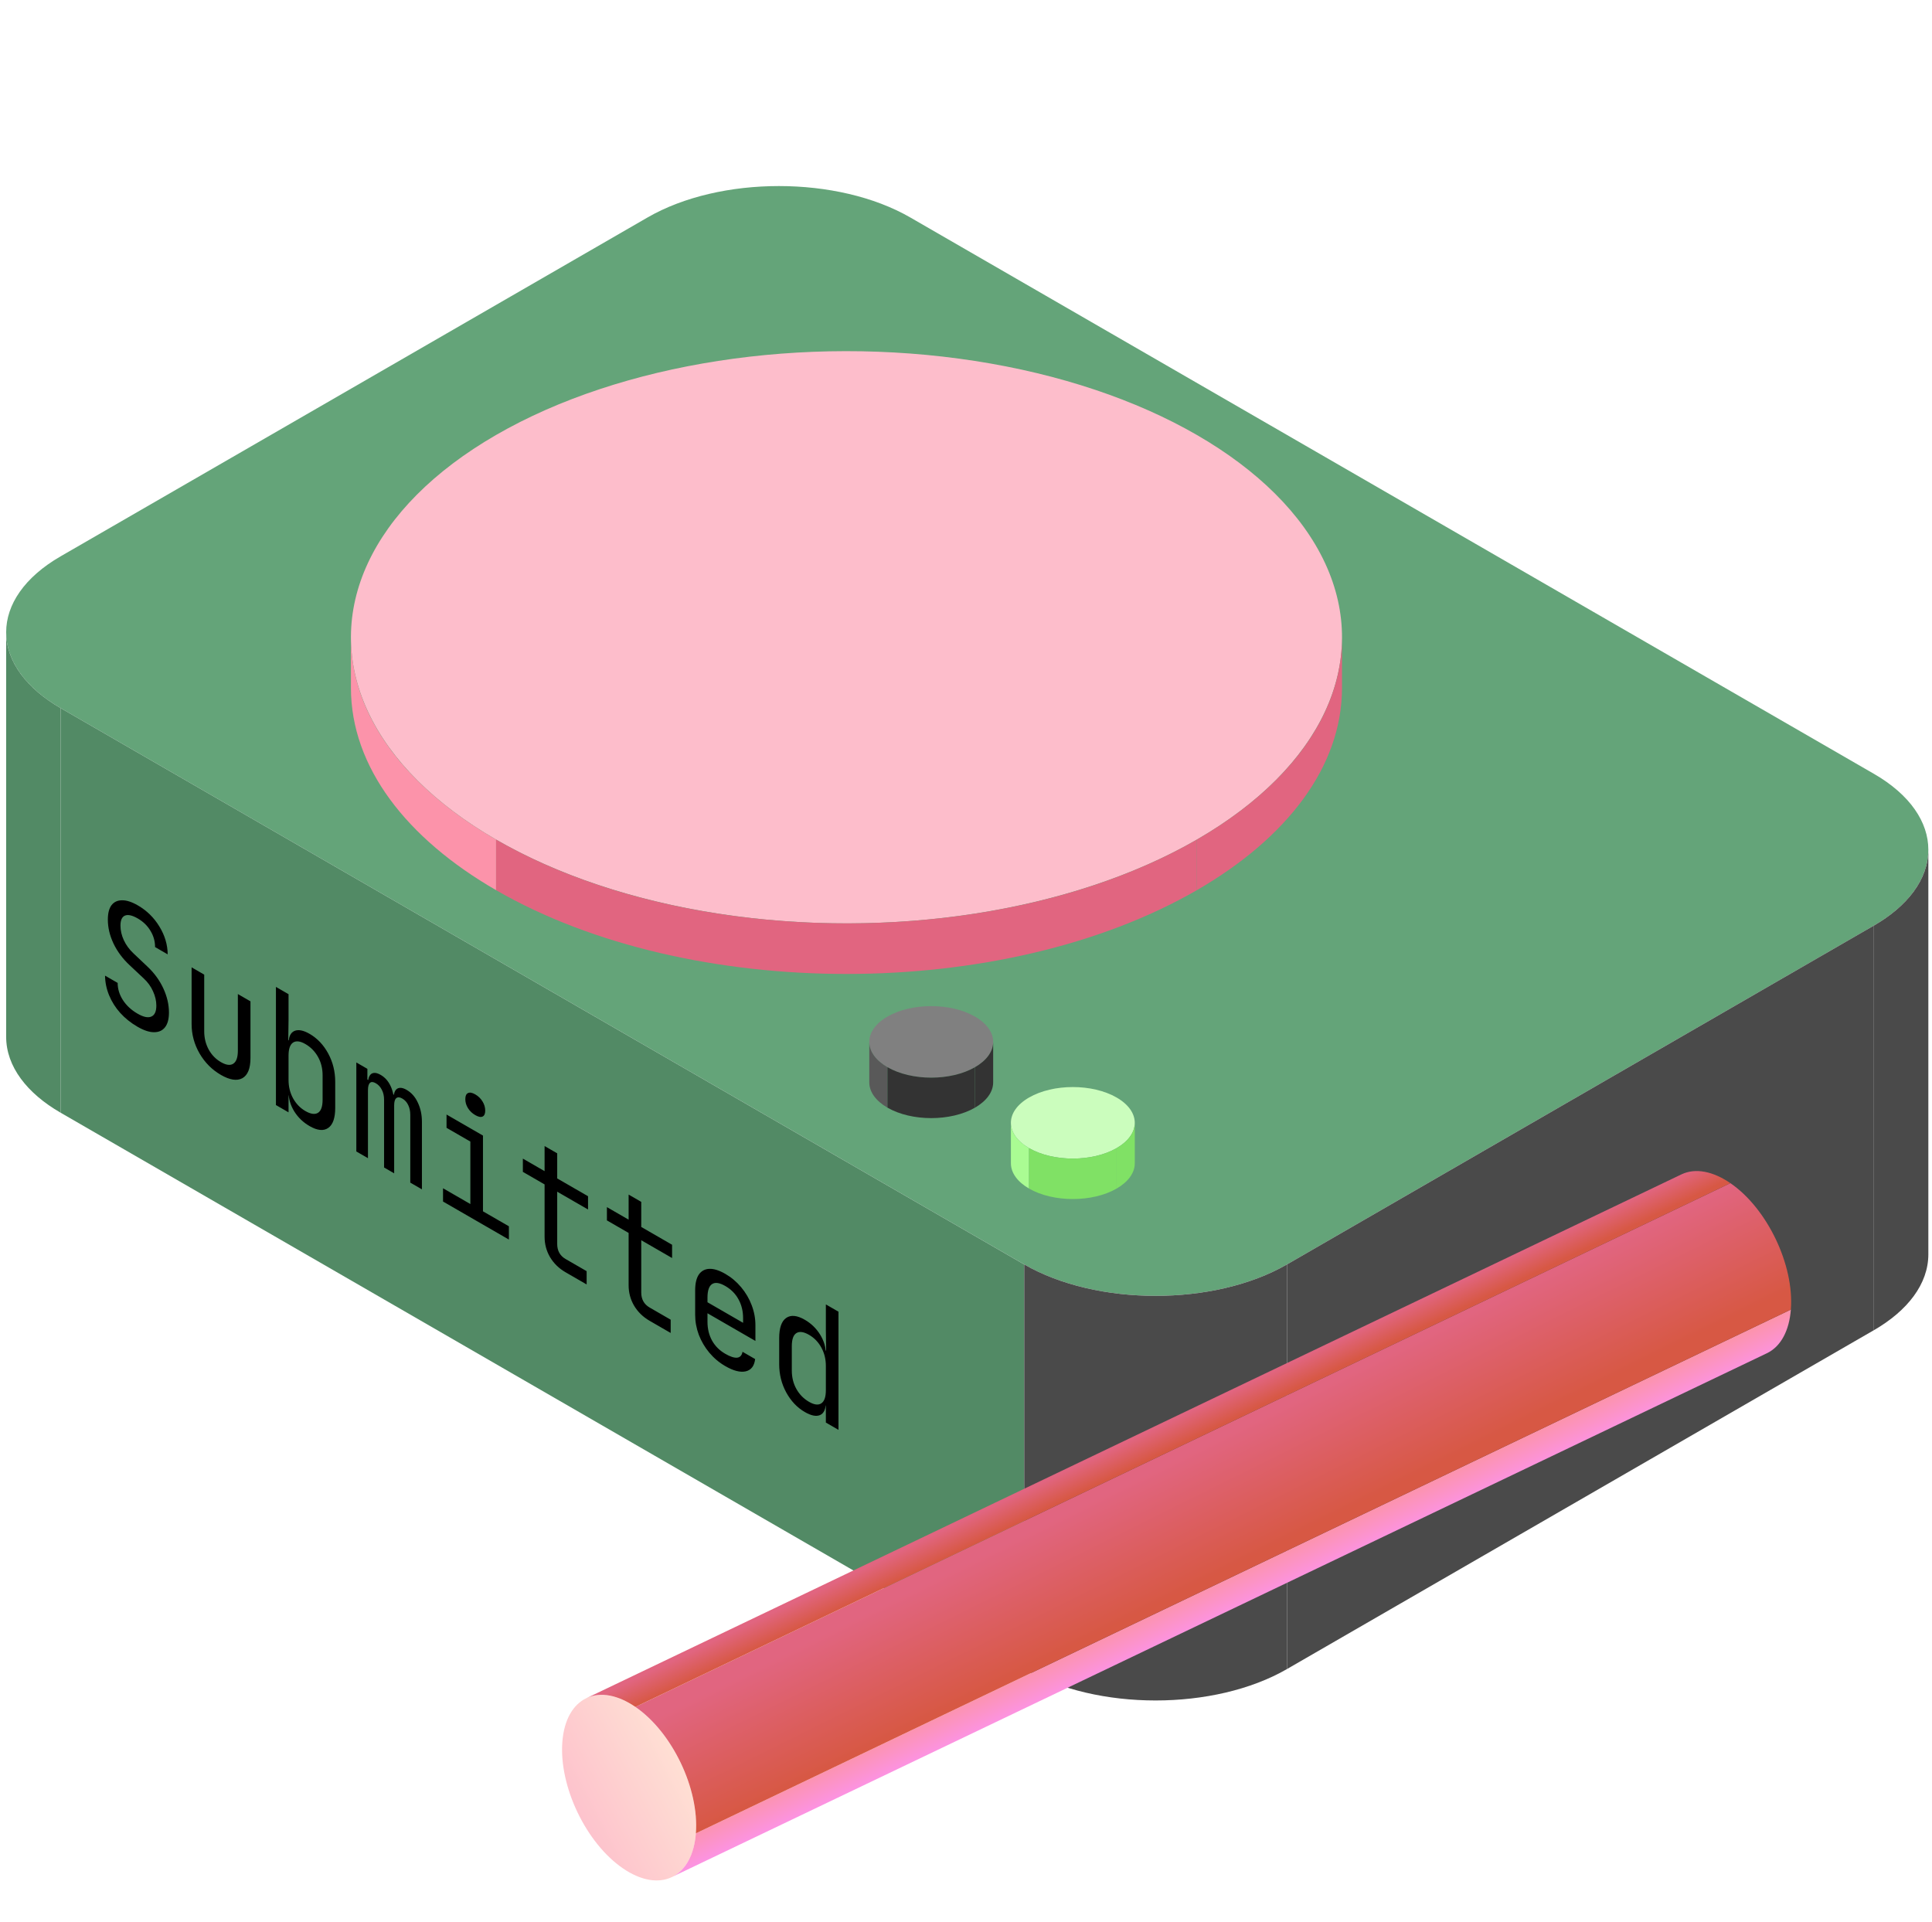 <svg width="191" height="190" viewBox="0 0 191 190" fill="none" xmlns="http://www.w3.org/2000/svg">
<path d="M64.014 21.5C71.188 17.358 82.82 17.358 89.995 21.5L185.258 76.5C192.432 80.642 192.432 87.358 185.258 91.5L127.234 125C120.059 129.142 108.427 129.142 101.253 125L5.99 70C-1.184 65.858 -1.184 59.142 5.99 55L64.014 21.5Z" fill="#64A479"/>
<rect width="110" height="40" transform="matrix(0.866 0.5 0 1 5.99 70)" fill="#528A65"/>
<rect width="67" height="40" transform="matrix(0.866 -0.5 0 1 127.234 125)" fill="#4A4A4A"/>
<path d="M0.609 62.5C0.609 65.429 2.666 68.081 5.99 70V110C2.666 108.081 0.609 105.429 0.609 102.5V62.5Z" fill="#528A65"/>
<path d="M101.253 125C108.427 129.142 120.059 129.142 127.234 125V165C120.059 169.142 108.427 169.142 101.253 165V125Z" fill="#4A4A4A"/>
<path d="M190.639 84C190.639 86.929 188.582 89.581 185.258 91.5V131.5C188.582 129.581 190.639 126.929 190.639 124V84Z" fill="#4A4A4A"/>
<circle cx="40" cy="40" r="40" transform="matrix(0.866 0.5 -0.866 0.5 83.684 23)" fill="#FDBDCB"/>
<path d="M34.694 63C34.694 70.811 40.177 77.882 49.043 83V88C40.177 82.882 34.694 75.811 34.694 68V63Z" fill="#FC93AA"/>
<path d="M49.043 83C68.175 94.046 99.193 94.046 118.325 83V88C99.193 99.046 68.175 99.046 49.043 88V83Z" fill="#E16580"/>
<path d="M132.673 63C132.673 70.811 127.19 77.882 118.325 83V88C127.19 82.882 132.673 75.811 132.673 68V63Z" fill="#E16580"/>
<path d="M13.599 101.506C12.934 101.122 12.361 100.663 11.881 100.13C11.41 99.602 11.045 99.023 10.786 98.394C10.528 97.765 10.394 97.117 10.384 96.45L11.632 97.17C11.632 97.757 11.803 98.319 12.144 98.858C12.495 99.402 12.98 99.853 13.599 100.21C14.181 100.546 14.634 100.642 14.957 100.498C15.29 100.359 15.456 99.997 15.456 99.41C15.456 98.941 15.345 98.466 15.123 97.986C14.911 97.511 14.601 97.087 14.195 96.714L12.823 95.426C12.13 94.781 11.595 94.061 11.216 93.266C10.846 92.477 10.662 91.693 10.662 90.914C10.662 90.285 10.782 89.81 11.022 89.49C11.271 89.165 11.618 89.002 12.061 89.002C12.505 88.991 13.027 89.159 13.627 89.506C14.514 90.018 15.225 90.717 15.761 91.602C16.297 92.477 16.569 93.391 16.578 94.346L15.331 93.626C15.331 93.05 15.179 92.514 14.874 92.018C14.578 91.517 14.158 91.109 13.613 90.794C13.077 90.485 12.657 90.391 12.352 90.514C12.056 90.642 11.909 90.973 11.909 91.506C11.909 91.986 12.02 92.466 12.241 92.946C12.463 93.426 12.782 93.861 13.197 94.25L14.583 95.562C15.257 96.197 15.779 96.914 16.149 97.714C16.518 98.514 16.703 99.309 16.703 100.098C16.703 100.738 16.574 101.223 16.315 101.554C16.056 101.885 15.691 102.047 15.22 102.042C14.758 102.042 14.218 101.863 13.599 101.506ZM21.838 106.263C20.961 105.756 20.259 105.052 19.732 104.151C19.206 103.239 18.942 102.266 18.942 101.231V95.631L20.189 96.351V101.951C20.189 102.612 20.337 103.215 20.633 103.759C20.928 104.292 21.33 104.706 21.838 104.999C22.356 105.298 22.762 105.351 23.058 105.159C23.363 104.962 23.515 104.532 23.515 103.871V98.271L24.762 98.991V104.591C24.762 105.626 24.494 106.292 23.958 106.591C23.423 106.879 22.716 106.77 21.838 106.263ZM30.604 111.324C29.976 110.961 29.473 110.478 29.094 109.876C28.715 109.262 28.526 108.62 28.526 107.948L28.775 108.428L28.526 108.284V109.964L27.279 109.244V97.564L28.526 98.284V100.844L28.498 102.828L28.775 102.988L28.526 103.18C28.526 102.518 28.715 102.1 29.094 101.924C29.482 101.753 29.985 101.846 30.604 102.204C31.371 102.646 31.985 103.294 32.447 104.148C32.909 105.001 33.14 105.934 33.14 106.948V109.524C33.14 110.526 32.909 111.188 32.447 111.508C31.985 111.828 31.371 111.766 30.604 111.324ZM30.188 109.836C30.715 110.14 31.131 110.198 31.435 110.012C31.74 109.825 31.893 109.39 31.893 108.708V106.308C31.893 105.625 31.74 105.014 31.435 104.476C31.131 103.937 30.715 103.516 30.188 103.212C29.68 102.918 29.274 102.87 28.969 103.068C28.673 103.27 28.526 103.702 28.526 104.364V106.764C28.526 107.425 28.673 108.028 28.969 108.572C29.274 109.121 29.68 109.542 30.188 109.836ZM35.227 113.833V105.033L36.321 105.665V106.721L36.571 106.865L36.377 107.137C36.377 106.646 36.488 106.321 36.709 106.161C36.94 106.006 37.25 106.041 37.638 106.265C38.063 106.51 38.391 106.881 38.621 107.377C38.852 107.873 38.968 108.451 38.968 109.113L38.594 108.033L39.176 108.369L38.913 108.601C38.913 108.11 39.028 107.787 39.259 107.633C39.499 107.483 39.813 107.521 40.201 107.745C40.681 108.022 41.051 108.443 41.31 109.009C41.578 109.579 41.712 110.206 41.712 110.889V117.577L40.561 116.913V110.209C40.561 109.846 40.492 109.523 40.354 109.241C40.224 108.963 40.03 108.75 39.772 108.601C39.522 108.457 39.324 108.443 39.176 108.561C39.037 108.673 38.968 108.91 38.968 109.273V115.993L37.97 115.417V108.713C37.97 108.339 37.896 108.014 37.749 107.737C37.61 107.454 37.411 107.238 37.153 107.089C36.894 106.939 36.7 106.929 36.571 107.057C36.441 107.174 36.377 107.414 36.377 107.777V114.497L35.227 113.833ZM43.798 118.782V117.47L46.5 119.03V112.854L44.145 111.494V110.182L47.748 112.262V119.75L50.311 121.23V122.542L43.798 118.782ZM46.985 110.238C46.681 110.062 46.44 109.832 46.265 109.55C46.089 109.267 46.002 108.971 46.002 108.662C46.002 108.342 46.089 108.142 46.265 108.062C46.44 107.971 46.681 108.014 46.985 108.19C47.29 108.366 47.53 108.6 47.706 108.894C47.881 109.176 47.969 109.478 47.969 109.798C47.969 110.107 47.881 110.302 47.706 110.382C47.53 110.462 47.29 110.414 46.985 110.238ZM55.917 125.778C55.261 125.4 54.749 124.901 54.379 124.282C54.019 123.669 53.839 122.994 53.839 122.258V117.09L51.691 115.85V114.538L53.839 115.778V113.298L55.086 114.018V116.498L58.134 118.258V119.57L55.086 117.81V122.978C55.086 123.65 55.363 124.146 55.917 124.466L57.996 125.666V126.978L55.917 125.778ZM64.226 130.575C63.57 130.197 63.057 129.698 62.688 129.079C62.327 128.466 62.147 127.791 62.147 127.055V121.887L60 120.647V119.335L62.147 120.575V118.095L63.394 118.815V121.295L66.443 123.055V124.367L63.394 122.607V127.775C63.394 128.447 63.672 128.943 64.226 129.263L66.304 130.463V131.775L64.226 130.575ZM71.703 135.052C71.102 134.706 70.576 134.263 70.123 133.724C69.68 133.191 69.333 132.602 69.084 131.956C68.844 131.306 68.724 130.644 68.724 129.972V127.572C68.724 126.89 68.844 126.367 69.084 126.004C69.333 125.647 69.68 125.458 70.123 125.436C70.576 125.42 71.102 125.586 71.703 125.932C72.303 126.279 72.825 126.719 73.269 127.252C73.721 127.791 74.068 128.38 74.308 129.02C74.557 129.666 74.682 130.33 74.682 131.012V132.564L69.943 129.828V130.676C69.943 131.37 70.096 131.991 70.4 132.54C70.705 133.079 71.139 133.511 71.703 133.836C72.183 134.114 72.571 134.242 72.867 134.22C73.162 134.188 73.343 133.994 73.407 133.636L74.654 134.356C74.571 135.044 74.257 135.45 73.712 135.572C73.176 135.69 72.507 135.516 71.703 135.052ZM73.463 130.9V130.308C73.463 129.615 73.31 128.994 73.005 128.444C72.71 127.9 72.275 127.463 71.703 127.132C71.139 126.807 70.705 126.743 70.4 126.94C70.096 127.138 69.943 127.583 69.943 128.276V128.74L73.56 130.828L73.463 130.9ZM79.568 139.593C78.81 139.156 78.196 138.508 77.725 137.649C77.263 136.796 77.032 135.868 77.032 134.865V132.289C77.032 131.276 77.263 130.609 77.725 130.289C78.187 129.969 78.801 130.03 79.568 130.473C80.196 130.836 80.699 131.324 81.078 131.937C81.457 132.55 81.646 133.188 81.646 133.849L81.397 133.369L81.674 133.529L81.646 131.513V128.953L82.893 129.673V141.353L81.646 140.633V138.953L81.397 138.809L81.646 138.617C81.646 139.289 81.457 139.713 81.078 139.889C80.699 140.054 80.196 139.956 79.568 139.593ZM79.984 138.585C80.501 138.884 80.907 138.932 81.203 138.729C81.499 138.526 81.646 138.094 81.646 137.433V135.033C81.646 134.372 81.499 133.769 81.203 133.225C80.907 132.681 80.501 132.26 79.984 131.961C79.457 131.657 79.041 131.598 78.737 131.785C78.432 131.972 78.279 132.406 78.279 133.089V135.489C78.279 136.172 78.432 136.782 78.737 137.321C79.041 137.86 79.457 138.281 79.984 138.585Z" fill="black"/>
<circle cx="5" cy="5" r="5" transform="matrix(0.866 0.5 -0.866 0.5 106.062 106)" fill="#CBFDBD"/>
<path d="M99.939 111C99.939 111.976 100.624 112.86 101.732 113.5V117.5C100.624 116.86 99.939 115.976 99.939 115V111Z" fill="#AAFC93"/>
<path d="M101.732 113.5C104.123 114.881 108.001 114.881 110.392 113.5V117.5C108.001 118.881 104.123 118.881 101.732 117.5V113.5Z" fill="#80E165"/>
<path d="M112.186 111C112.186 111.976 111.5 112.86 110.392 113.5V117.5C111.5 116.86 112.186 115.976 112.186 115V111Z" fill="#80E165"/>
<circle cx="5" cy="5" r="5" transform="matrix(0.866 0.5 -0.866 0.5 92.062 98)" fill="#808080"/>
<path d="M85.939 103C85.939 103.976 86.624 104.86 87.732 105.5V109.5C86.624 108.86 85.939 107.976 85.939 107V103Z" fill="#595959"/>
<path d="M87.732 105.5C90.123 106.881 94.001 106.881 96.392 105.5V109.5C94.001 110.881 90.123 110.881 87.732 109.5V105.5Z" fill="#333333"/>
<path d="M98.186 103C98.186 103.976 97.5 104.86 96.392 105.5V109.5C97.5 108.86 98.186 107.976 98.186 107V103Z" fill="#333333"/>
<circle cx="8" cy="8" r="8" transform="matrix(0.077 -0.997 0.825 0.566 54.979 180.173)" fill="url(#paint0_linear_174_422)"/>
<path d="M66.424 185.56C67.833 184.886 68.636 183.286 68.794 181.245L177.047 129.465C176.889 131.506 176.086 133.106 174.677 133.78L66.424 185.56Z" fill="url(#paint1_linear_174_422)"/>
<path d="M68.794 181.245C69.136 176.84 66.459 171.244 62.815 168.745L171.068 116.965C174.712 119.463 177.389 125.06 177.047 129.465L68.794 181.245Z" fill="url(#paint2_linear_174_422)"/>
<path d="M57.968 167.882C59.377 167.208 61.126 167.587 62.815 168.745L171.068 116.965C169.379 115.807 167.63 115.428 166.221 116.102L57.968 167.882Z" fill="url(#paint3_linear_174_422)"/>
<defs>
<linearGradient id="paint0_linear_174_422" x1="15.994" y1="16.004" x2="-0.84" y2="0.93" gradientUnits="userSpaceOnUse">
<stop stop-color="#FFE5D5"/>
<stop offset="1" stop-color="#FDBDCB"/>
</linearGradient>
<linearGradient id="paint1_linear_174_422" x1="66.424" y1="185.56" x2="64.995" y2="182.543" gradientUnits="userSpaceOnUse">
<stop stop-color="#FC93E3"/>
<stop offset="1" stop-color="#FC93AA"/>
</linearGradient>
<linearGradient id="paint2_linear_174_422" x1="68.694" y1="181.293" x2="63.341" y2="170.52" gradientUnits="userSpaceOnUse">
<stop stop-color="#D75844"/>
<stop offset="1" stop-color="#E16580"/>
</linearGradient>
<linearGradient id="paint3_linear_174_422" x1="59.104" y1="170.52" x2="58.022" y2="168.276" gradientUnits="userSpaceOnUse">
<stop stop-color="#D75844"/>
<stop offset="1" stop-color="#E16580"/>
</linearGradient>
</defs>
</svg>
